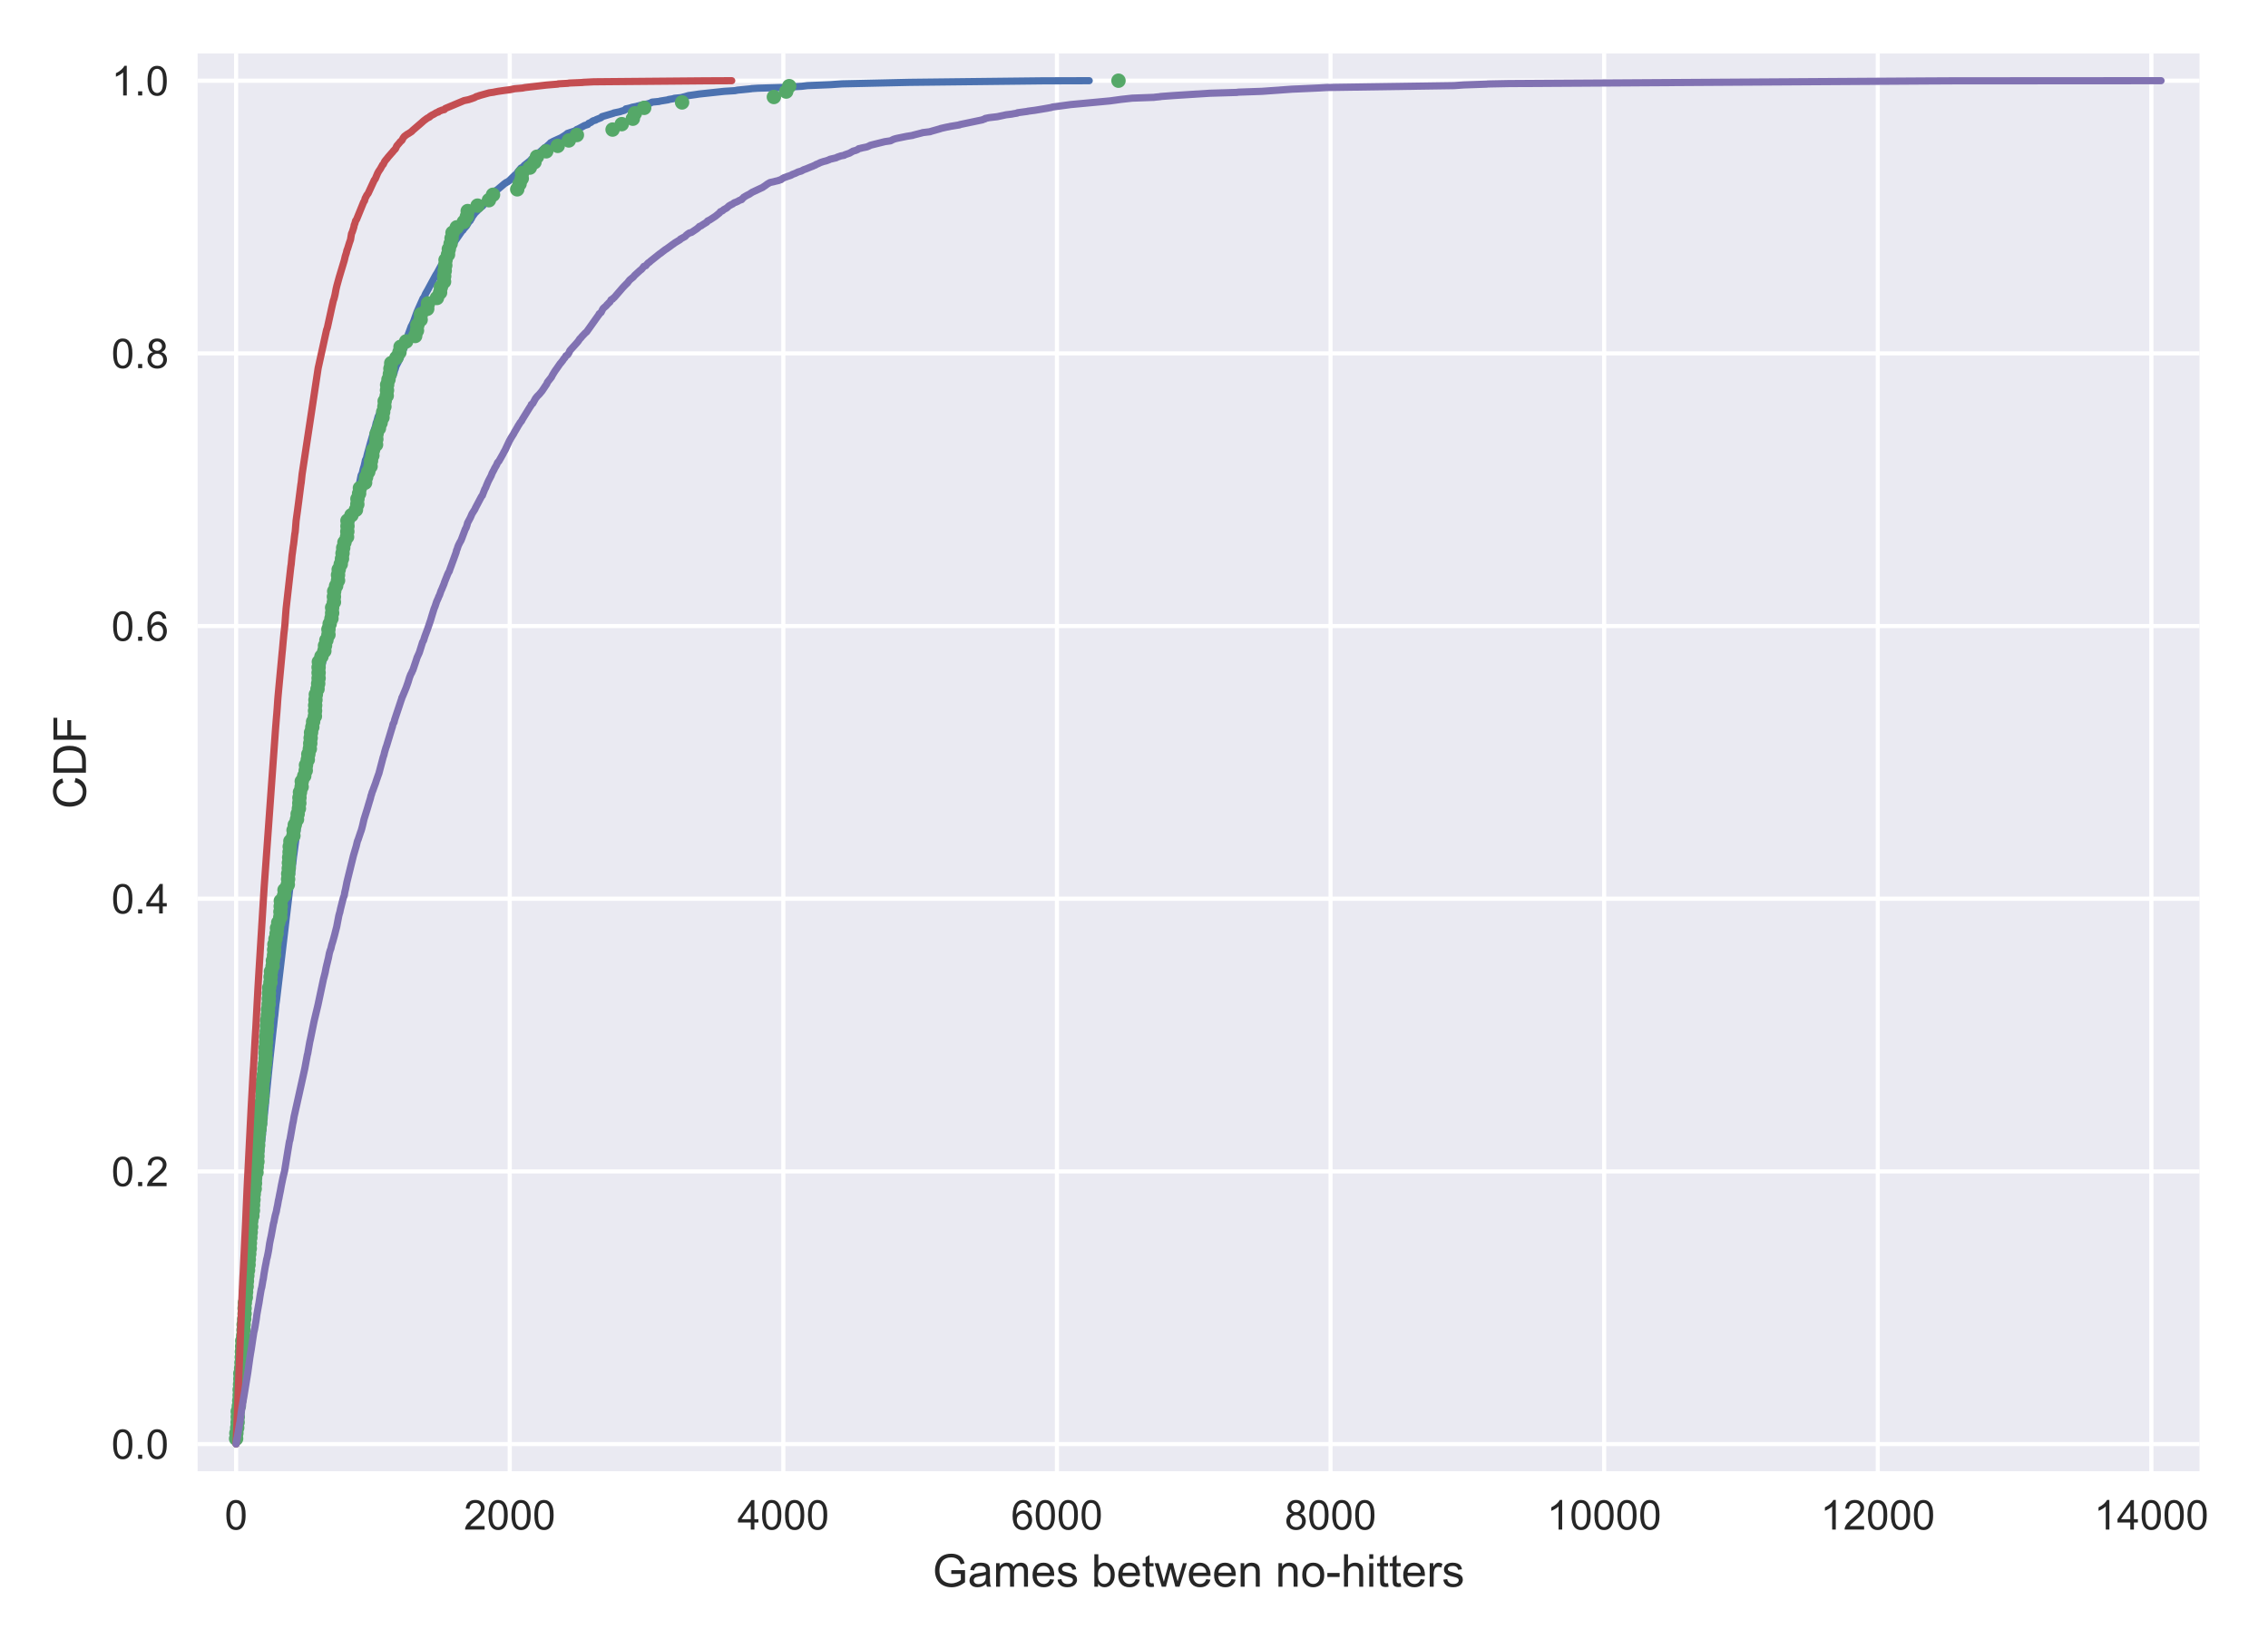 <?xml version="1.0" encoding="utf-8" standalone="no"?>
<!DOCTYPE svg PUBLIC "-//W3C//DTD SVG 1.1//EN"
  "http://www.w3.org/Graphics/SVG/1.1/DTD/svg11.dtd">
<!-- Created with matplotlib (https://matplotlib.org/) -->
<svg height="400pt" version="1.1" viewBox="0 0 550 400" width="550pt" xmlns="http://www.w3.org/2000/svg" xmlns:xlink="http://www.w3.org/1999/xlink">
 <defs>
  <style type="text/css">
*{stroke-linecap:butt;stroke-linejoin:round;}
  </style>
 </defs>
 <g id="figure_1">
  <g id="patch_1">
   <path d="M 0 400 
L 550 400 
L 550 0 
L 0 0 
z
" style="fill:#ffffff;"/>
  </g>
  <g id="axes_1">
   <g id="patch_2">
    <path d="M 47.92 356.835 
L 533.392 356.835 
L 533.392 12.96 
L 47.92 12.96 
z
" style="fill:#eaeaf2;"/>
   </g>
   <g id="matplotlib.axis_1">
    <g id="xtick_1">
     <g id="line2d_1">
      <path clip-path="url(#p0922852075)" d="M 57.256 356.835 
L 57.256 12.96 
" style="fill:none;stroke:#ffffff;stroke-linecap:round;"/>
     </g>
     <g id="line2d_2"/>
     <g id="text_1">
      <!-- 0 -->
      <defs>
       <path d="M 4.156 35.297 
Q 4.156 48 6.766 55.734 
Q 9.375 63.484 14.516 67.672 
Q 19.672 71.875 27.484 71.875 
Q 33.25 71.875 37.594 69.547 
Q 41.938 67.234 44.766 62.859 
Q 47.609 58.5 49.219 52.219 
Q 50.828 45.953 50.828 35.297 
Q 50.828 22.703 48.234 14.969 
Q 45.656 7.234 40.5 3 
Q 35.359 -1.219 27.484 -1.219 
Q 17.141 -1.219 11.234 6.203 
Q 4.156 15.141 4.156 35.297 
z
M 13.188 35.297 
Q 13.188 17.672 17.312 11.828 
Q 21.438 6 27.484 6 
Q 33.547 6 37.672 11.859 
Q 41.797 17.719 41.797 35.297 
Q 41.797 52.984 37.672 58.781 
Q 33.547 64.594 27.391 64.594 
Q 21.344 64.594 17.719 59.469 
Q 13.188 52.938 13.188 35.297 
z
" id="ArialMT-48"/>
      </defs>
      <g style="fill:#262626;" transform="translate(54.475 370.993)scale(0.1 -0.1)">
       <use xlink:href="#ArialMT-48"/>
      </g>
     </g>
    </g>
    <g id="xtick_2">
     <g id="line2d_3">
      <path clip-path="url(#p0922852075)" d="M 123.607 356.835 
L 123.607 12.96 
" style="fill:none;stroke:#ffffff;stroke-linecap:round;"/>
     </g>
     <g id="line2d_4"/>
     <g id="text_2">
      <!-- 2000 -->
      <defs>
       <path d="M 50.344 8.453 
L 50.344 0 
L 3.031 0 
Q 2.938 3.172 4.047 6.109 
Q 5.859 10.938 9.828 15.625 
Q 13.812 20.312 21.344 26.469 
Q 33.016 36.031 37.109 41.625 
Q 41.219 47.219 41.219 52.203 
Q 41.219 57.422 37.469 61 
Q 33.734 64.594 27.734 64.594 
Q 21.391 64.594 17.578 60.781 
Q 13.766 56.984 13.719 50.25 
L 4.688 51.172 
Q 5.609 61.281 11.656 66.578 
Q 17.719 71.875 27.938 71.875 
Q 38.234 71.875 44.234 66.156 
Q 50.25 60.453 50.25 52 
Q 50.25 47.703 48.484 43.547 
Q 46.734 39.406 42.656 34.812 
Q 38.578 30.219 29.109 22.219 
Q 21.188 15.578 18.938 13.203 
Q 16.703 10.844 15.234 8.453 
z
" id="ArialMT-50"/>
      </defs>
      <g style="fill:#262626;" transform="translate(112.485 370.993)scale(0.1 -0.1)">
       <use xlink:href="#ArialMT-50"/>
       <use x="55.615" xlink:href="#ArialMT-48"/>
       <use x="111.23" xlink:href="#ArialMT-48"/>
       <use x="166.846" xlink:href="#ArialMT-48"/>
      </g>
     </g>
    </g>
    <g id="xtick_3">
     <g id="line2d_5">
      <path clip-path="url(#p0922852075)" d="M 189.958 356.835 
L 189.958 12.96 
" style="fill:none;stroke:#ffffff;stroke-linecap:round;"/>
     </g>
     <g id="line2d_6"/>
     <g id="text_3">
      <!-- 4000 -->
      <defs>
       <path d="M 32.328 0 
L 32.328 17.141 
L 1.266 17.141 
L 1.266 25.203 
L 33.938 71.578 
L 41.109 71.578 
L 41.109 25.203 
L 50.781 25.203 
L 50.781 17.141 
L 41.109 17.141 
L 41.109 0 
z
M 32.328 25.203 
L 32.328 57.469 
L 9.906 25.203 
z
" id="ArialMT-52"/>
      </defs>
      <g style="fill:#262626;" transform="translate(178.836 370.993)scale(0.1 -0.1)">
       <use xlink:href="#ArialMT-52"/>
       <use x="55.615" xlink:href="#ArialMT-48"/>
       <use x="111.23" xlink:href="#ArialMT-48"/>
       <use x="166.846" xlink:href="#ArialMT-48"/>
      </g>
     </g>
    </g>
    <g id="xtick_4">
     <g id="line2d_7">
      <path clip-path="url(#p0922852075)" d="M 256.309 356.835 
L 256.309 12.96 
" style="fill:none;stroke:#ffffff;stroke-linecap:round;"/>
     </g>
     <g id="line2d_8"/>
     <g id="text_4">
      <!-- 6000 -->
      <defs>
       <path d="M 49.75 54.047 
L 41.016 53.375 
Q 39.844 58.547 37.703 60.891 
Q 34.125 64.656 28.906 64.656 
Q 24.703 64.656 21.531 62.312 
Q 17.391 59.281 14.984 53.469 
Q 12.594 47.656 12.5 36.922 
Q 15.672 41.75 20.266 44.094 
Q 24.859 46.438 29.891 46.438 
Q 38.672 46.438 44.844 39.969 
Q 51.031 33.5 51.031 23.25 
Q 51.031 16.5 48.125 10.719 
Q 45.219 4.938 40.141 1.859 
Q 35.062 -1.219 28.609 -1.219 
Q 17.625 -1.219 10.688 6.859 
Q 3.766 14.938 3.766 33.5 
Q 3.766 54.25 11.422 63.672 
Q 18.109 71.875 29.438 71.875 
Q 37.891 71.875 43.281 67.141 
Q 48.688 62.406 49.75 54.047 
z
M 13.875 23.188 
Q 13.875 18.656 15.797 14.5 
Q 17.719 10.359 21.188 8.172 
Q 24.656 6 28.469 6 
Q 34.031 6 38.031 10.484 
Q 42.047 14.984 42.047 22.703 
Q 42.047 30.125 38.078 34.391 
Q 34.125 38.672 28.125 38.672 
Q 22.172 38.672 18.016 34.391 
Q 13.875 30.125 13.875 23.188 
z
" id="ArialMT-54"/>
      </defs>
      <g style="fill:#262626;" transform="translate(245.187 370.993)scale(0.1 -0.1)">
       <use xlink:href="#ArialMT-54"/>
       <use x="55.615" xlink:href="#ArialMT-48"/>
       <use x="111.23" xlink:href="#ArialMT-48"/>
       <use x="166.846" xlink:href="#ArialMT-48"/>
      </g>
     </g>
    </g>
    <g id="xtick_5">
     <g id="line2d_9">
      <path clip-path="url(#p0922852075)" d="M 322.66 356.835 
L 322.66 12.96 
" style="fill:none;stroke:#ffffff;stroke-linecap:round;"/>
     </g>
     <g id="line2d_10"/>
     <g id="text_5">
      <!-- 8000 -->
      <defs>
       <path d="M 17.672 38.812 
Q 12.203 40.828 9.562 44.531 
Q 6.938 48.25 6.938 53.422 
Q 6.938 61.234 12.547 66.547 
Q 18.172 71.875 27.484 71.875 
Q 36.859 71.875 42.578 66.422 
Q 48.297 60.984 48.297 53.172 
Q 48.297 48.188 45.672 44.5 
Q 43.062 40.828 37.75 38.812 
Q 44.344 36.672 47.781 31.875 
Q 51.219 27.094 51.219 20.453 
Q 51.219 11.281 44.719 5.031 
Q 38.234 -1.219 27.641 -1.219 
Q 17.047 -1.219 10.547 5.047 
Q 4.047 11.328 4.047 20.703 
Q 4.047 27.688 7.594 32.391 
Q 11.141 37.109 17.672 38.812 
z
M 15.922 53.719 
Q 15.922 48.641 19.188 45.406 
Q 22.469 42.188 27.688 42.188 
Q 32.766 42.188 36.016 45.375 
Q 39.266 48.578 39.266 53.219 
Q 39.266 58.062 35.906 61.359 
Q 32.562 64.656 27.594 64.656 
Q 22.562 64.656 19.234 61.422 
Q 15.922 58.203 15.922 53.719 
z
M 13.094 20.656 
Q 13.094 16.891 14.875 13.375 
Q 16.656 9.859 20.172 7.922 
Q 23.688 6 27.734 6 
Q 34.031 6 38.125 10.047 
Q 42.234 14.109 42.234 20.359 
Q 42.234 26.703 38.016 30.859 
Q 33.797 35.016 27.438 35.016 
Q 21.234 35.016 17.156 30.906 
Q 13.094 26.812 13.094 20.656 
z
" id="ArialMT-56"/>
      </defs>
      <g style="fill:#262626;" transform="translate(311.538 370.993)scale(0.1 -0.1)">
       <use xlink:href="#ArialMT-56"/>
       <use x="55.615" xlink:href="#ArialMT-48"/>
       <use x="111.23" xlink:href="#ArialMT-48"/>
       <use x="166.846" xlink:href="#ArialMT-48"/>
      </g>
     </g>
    </g>
    <g id="xtick_6">
     <g id="line2d_11">
      <path clip-path="url(#p0922852075)" d="M 389.011 356.835 
L 389.011 12.96 
" style="fill:none;stroke:#ffffff;stroke-linecap:round;"/>
     </g>
     <g id="line2d_12"/>
     <g id="text_6">
      <!-- 10000 -->
      <defs>
       <path d="M 37.25 0 
L 28.469 0 
L 28.469 56 
Q 25.297 52.984 20.141 49.953 
Q 14.984 46.922 10.891 45.406 
L 10.891 53.906 
Q 18.266 57.375 23.781 62.297 
Q 29.297 67.234 31.594 71.875 
L 37.25 71.875 
z
" id="ArialMT-49"/>
      </defs>
      <g style="fill:#262626;" transform="translate(375.109 370.993)scale(0.1 -0.1)">
       <use xlink:href="#ArialMT-49"/>
       <use x="55.615" xlink:href="#ArialMT-48"/>
       <use x="111.23" xlink:href="#ArialMT-48"/>
       <use x="166.846" xlink:href="#ArialMT-48"/>
       <use x="222.461" xlink:href="#ArialMT-48"/>
      </g>
     </g>
    </g>
    <g id="xtick_7">
     <g id="line2d_13">
      <path clip-path="url(#p0922852075)" d="M 455.362 356.835 
L 455.362 12.96 
" style="fill:none;stroke:#ffffff;stroke-linecap:round;"/>
     </g>
     <g id="line2d_14"/>
     <g id="text_7">
      <!-- 12000 -->
      <g style="fill:#262626;" transform="translate(441.46 370.993)scale(0.1 -0.1)">
       <use xlink:href="#ArialMT-49"/>
       <use x="55.615" xlink:href="#ArialMT-50"/>
       <use x="111.23" xlink:href="#ArialMT-48"/>
       <use x="166.846" xlink:href="#ArialMT-48"/>
       <use x="222.461" xlink:href="#ArialMT-48"/>
      </g>
     </g>
    </g>
    <g id="xtick_8">
     <g id="line2d_15">
      <path clip-path="url(#p0922852075)" d="M 521.713 356.835 
L 521.713 12.96 
" style="fill:none;stroke:#ffffff;stroke-linecap:round;"/>
     </g>
     <g id="line2d_16"/>
     <g id="text_8">
      <!-- 14000 -->
      <g style="fill:#262626;" transform="translate(507.811 370.993)scale(0.1 -0.1)">
       <use xlink:href="#ArialMT-49"/>
       <use x="55.615" xlink:href="#ArialMT-52"/>
       <use x="111.23" xlink:href="#ArialMT-48"/>
       <use x="166.846" xlink:href="#ArialMT-48"/>
       <use x="222.461" xlink:href="#ArialMT-48"/>
      </g>
     </g>
    </g>
    <g id="text_9">
     <!-- Games between no-hitters -->
     <defs>
      <path d="M 41.219 28.078 
L 41.219 36.469 
L 71.531 36.531 
L 71.531 9.969 
Q 64.547 4.391 57.125 1.578 
Q 49.703 -1.219 41.891 -1.219 
Q 31.344 -1.219 22.719 3.297 
Q 14.109 7.812 9.719 16.359 
Q 5.328 24.906 5.328 35.453 
Q 5.328 45.906 9.688 54.953 
Q 14.062 64.016 22.266 68.406 
Q 30.469 72.797 41.156 72.797 
Q 48.922 72.797 55.188 70.281 
Q 61.469 67.781 65.031 63.281 
Q 68.609 58.797 70.453 51.562 
L 61.922 49.219 
Q 60.297 54.688 57.906 57.812 
Q 55.516 60.938 51.062 62.812 
Q 46.625 64.703 41.219 64.703 
Q 34.719 64.703 29.984 62.719 
Q 25.25 60.75 22.344 57.516 
Q 19.438 54.297 17.828 50.438 
Q 15.094 43.797 15.094 36.031 
Q 15.094 26.469 18.391 20.016 
Q 21.688 13.578 27.984 10.453 
Q 34.281 7.328 41.359 7.328 
Q 47.516 7.328 53.375 9.688 
Q 59.234 12.062 62.25 14.75 
L 62.25 28.078 
z
" id="ArialMT-71"/>
      <path d="M 40.438 6.391 
Q 35.547 2.25 31.031 0.531 
Q 26.516 -1.172 21.344 -1.172 
Q 12.797 -1.172 8.203 3 
Q 3.609 7.172 3.609 13.672 
Q 3.609 17.484 5.344 20.625 
Q 7.078 23.781 9.891 25.688 
Q 12.703 27.594 16.219 28.562 
Q 18.797 29.25 24.031 29.891 
Q 34.672 31.156 39.703 32.906 
Q 39.75 34.719 39.75 35.203 
Q 39.75 40.578 37.25 42.781 
Q 33.891 45.75 27.25 45.75 
Q 21.047 45.75 18.094 43.578 
Q 15.141 41.406 13.719 35.891 
L 5.125 37.062 
Q 6.297 42.578 8.984 45.969 
Q 11.672 49.359 16.75 51.188 
Q 21.828 53.031 28.516 53.031 
Q 35.156 53.031 39.297 51.469 
Q 43.453 49.906 45.406 47.531 
Q 47.359 45.172 48.141 41.547 
Q 48.578 39.312 48.578 33.453 
L 48.578 21.734 
Q 48.578 9.469 49.141 6.219 
Q 49.703 2.984 51.375 0 
L 42.188 0 
Q 40.828 2.734 40.438 6.391 
z
M 39.703 26.031 
Q 34.906 24.078 25.344 22.703 
Q 19.922 21.922 17.672 20.938 
Q 15.438 19.969 14.203 18.094 
Q 12.984 16.219 12.984 13.922 
Q 12.984 10.406 15.641 8.062 
Q 18.312 5.719 23.438 5.719 
Q 28.516 5.719 32.469 7.938 
Q 36.422 10.156 38.281 14.016 
Q 39.703 17 39.703 22.797 
z
" id="ArialMT-97"/>
      <path d="M 6.594 0 
L 6.594 51.859 
L 14.453 51.859 
L 14.453 44.578 
Q 16.891 48.391 20.938 50.703 
Q 25 53.031 30.172 53.031 
Q 35.938 53.031 39.625 50.641 
Q 43.312 48.25 44.828 43.953 
Q 50.984 53.031 60.844 53.031 
Q 68.562 53.031 72.703 48.75 
Q 76.859 44.484 76.859 35.594 
L 76.859 0 
L 68.109 0 
L 68.109 32.672 
Q 68.109 37.938 67.25 40.25 
Q 66.406 42.578 64.156 43.984 
Q 61.922 45.406 58.891 45.406 
Q 53.422 45.406 49.797 41.766 
Q 46.188 38.141 46.188 30.125 
L 46.188 0 
L 37.406 0 
L 37.406 33.688 
Q 37.406 39.547 35.25 42.469 
Q 33.109 45.406 28.219 45.406 
Q 24.516 45.406 21.359 43.453 
Q 18.219 41.5 16.797 37.734 
Q 15.375 33.984 15.375 26.906 
L 15.375 0 
z
" id="ArialMT-109"/>
      <path d="M 42.094 16.703 
L 51.172 15.578 
Q 49.031 7.625 43.219 3.219 
Q 37.406 -1.172 28.375 -1.172 
Q 17 -1.172 10.328 5.828 
Q 3.656 12.844 3.656 25.484 
Q 3.656 38.578 10.391 45.797 
Q 17.141 53.031 27.875 53.031 
Q 38.281 53.031 44.875 45.953 
Q 51.469 38.875 51.469 26.031 
Q 51.469 25.25 51.422 23.688 
L 12.75 23.688 
Q 13.234 15.141 17.578 10.594 
Q 21.922 6.062 28.422 6.062 
Q 33.25 6.062 36.672 8.594 
Q 40.094 11.141 42.094 16.703 
z
M 13.234 30.906 
L 42.188 30.906 
Q 41.609 37.453 38.875 40.719 
Q 34.672 45.797 27.984 45.797 
Q 21.922 45.797 17.797 41.75 
Q 13.672 37.703 13.234 30.906 
z
" id="ArialMT-101"/>
      <path d="M 3.078 15.484 
L 11.766 16.844 
Q 12.5 11.625 15.844 8.844 
Q 19.188 6.062 25.203 6.062 
Q 31.25 6.062 34.172 8.516 
Q 37.109 10.984 37.109 14.312 
Q 37.109 17.281 34.516 19 
Q 32.719 20.172 25.531 21.969 
Q 15.875 24.422 12.141 26.203 
Q 8.406 27.984 6.469 31.125 
Q 4.547 34.281 4.547 38.094 
Q 4.547 41.547 6.125 44.5 
Q 7.719 47.469 10.453 49.422 
Q 12.5 50.922 16.031 51.969 
Q 19.578 53.031 23.641 53.031 
Q 29.734 53.031 34.344 51.266 
Q 38.969 49.516 41.156 46.5 
Q 43.359 43.5 44.188 38.484 
L 35.594 37.312 
Q 35.016 41.312 32.203 43.547 
Q 29.391 45.797 24.266 45.797 
Q 18.219 45.797 15.625 43.797 
Q 13.031 41.797 13.031 39.109 
Q 13.031 37.406 14.109 36.031 
Q 15.188 34.625 17.484 33.688 
Q 18.797 33.203 25.25 31.453 
Q 34.578 28.953 38.25 27.359 
Q 41.938 25.781 44.031 22.75 
Q 46.141 19.734 46.141 15.234 
Q 46.141 10.844 43.578 6.953 
Q 41.016 3.078 36.172 0.953 
Q 31.344 -1.172 25.25 -1.172 
Q 15.141 -1.172 9.844 3.031 
Q 4.547 7.234 3.078 15.484 
z
" id="ArialMT-115"/>
      <path id="ArialMT-32"/>
      <path d="M 14.703 0 
L 6.547 0 
L 6.547 71.578 
L 15.328 71.578 
L 15.328 46.047 
Q 20.906 53.031 29.547 53.031 
Q 34.328 53.031 38.594 51.094 
Q 42.875 49.172 45.625 45.672 
Q 48.391 42.188 49.953 37.25 
Q 51.516 32.328 51.516 26.703 
Q 51.516 13.375 44.922 6.094 
Q 38.328 -1.172 29.109 -1.172 
Q 19.922 -1.172 14.703 6.5 
z
M 14.594 26.312 
Q 14.594 17 17.141 12.844 
Q 21.297 6.062 28.375 6.062 
Q 34.125 6.062 38.328 11.062 
Q 42.531 16.062 42.531 25.984 
Q 42.531 36.141 38.5 40.969 
Q 34.469 45.797 28.766 45.797 
Q 23 45.797 18.797 40.797 
Q 14.594 35.797 14.594 26.312 
z
" id="ArialMT-98"/>
      <path d="M 25.781 7.859 
L 27.047 0.094 
Q 23.344 -0.688 20.406 -0.688 
Q 15.625 -0.688 12.984 0.828 
Q 10.359 2.344 9.281 4.812 
Q 8.203 7.281 8.203 15.188 
L 8.203 45.016 
L 1.766 45.016 
L 1.766 51.859 
L 8.203 51.859 
L 8.203 64.703 
L 16.938 69.969 
L 16.938 51.859 
L 25.781 51.859 
L 25.781 45.016 
L 16.938 45.016 
L 16.938 14.703 
Q 16.938 10.938 17.406 9.859 
Q 17.875 8.797 18.922 8.156 
Q 19.969 7.516 21.922 7.516 
Q 23.391 7.516 25.781 7.859 
z
" id="ArialMT-116"/>
      <path d="M 16.156 0 
L 0.297 51.859 
L 9.375 51.859 
L 17.625 21.922 
L 20.703 10.797 
Q 20.906 11.625 23.391 21.484 
L 31.641 51.859 
L 40.672 51.859 
L 48.438 21.781 
L 51.031 11.859 
L 54 21.875 
L 62.891 51.859 
L 71.438 51.859 
L 55.219 0 
L 46.094 0 
L 37.844 31.062 
L 35.844 39.891 
L 25.344 0 
z
" id="ArialMT-119"/>
      <path d="M 6.594 0 
L 6.594 51.859 
L 14.5 51.859 
L 14.5 44.484 
Q 20.219 53.031 31 53.031 
Q 35.688 53.031 39.625 51.344 
Q 43.562 49.656 45.516 46.922 
Q 47.469 44.188 48.25 40.438 
Q 48.734 37.984 48.734 31.891 
L 48.734 0 
L 39.938 0 
L 39.938 31.547 
Q 39.938 36.922 38.906 39.578 
Q 37.891 42.234 35.281 43.812 
Q 32.672 45.406 29.156 45.406 
Q 23.531 45.406 19.453 41.844 
Q 15.375 38.281 15.375 28.328 
L 15.375 0 
z
" id="ArialMT-110"/>
      <path d="M 3.328 25.922 
Q 3.328 40.328 11.328 47.266 
Q 18.016 53.031 27.641 53.031 
Q 38.328 53.031 45.109 46.016 
Q 51.906 39.016 51.906 26.656 
Q 51.906 16.656 48.906 10.906 
Q 45.906 5.172 40.156 2 
Q 34.422 -1.172 27.641 -1.172 
Q 16.75 -1.172 10.031 5.812 
Q 3.328 12.797 3.328 25.922 
z
M 12.359 25.922 
Q 12.359 15.969 16.703 11.016 
Q 21.047 6.062 27.641 6.062 
Q 34.188 6.062 38.531 11.031 
Q 42.875 16.016 42.875 26.219 
Q 42.875 35.844 38.5 40.797 
Q 34.125 45.75 27.641 45.75 
Q 21.047 45.75 16.703 40.812 
Q 12.359 35.891 12.359 25.922 
z
" id="ArialMT-111"/>
      <path d="M 3.172 21.484 
L 3.172 30.328 
L 30.172 30.328 
L 30.172 21.484 
z
" id="ArialMT-45"/>
      <path d="M 6.594 0 
L 6.594 71.578 
L 15.375 71.578 
L 15.375 45.906 
Q 21.531 53.031 30.906 53.031 
Q 36.672 53.031 40.922 50.75 
Q 45.172 48.484 47 44.484 
Q 48.828 40.484 48.828 32.859 
L 48.828 0 
L 40.047 0 
L 40.047 32.859 
Q 40.047 39.453 37.188 42.453 
Q 34.328 45.453 29.109 45.453 
Q 25.203 45.453 21.75 43.422 
Q 18.312 41.406 16.844 37.938 
Q 15.375 34.469 15.375 28.375 
L 15.375 0 
z
" id="ArialMT-104"/>
      <path d="M 6.641 61.469 
L 6.641 71.578 
L 15.438 71.578 
L 15.438 61.469 
z
M 6.641 0 
L 6.641 51.859 
L 15.438 51.859 
L 15.438 0 
z
" id="ArialMT-105"/>
      <path d="M 6.5 0 
L 6.5 51.859 
L 14.406 51.859 
L 14.406 44 
Q 17.438 49.516 20 51.266 
Q 22.562 53.031 25.641 53.031 
Q 30.078 53.031 34.672 50.203 
L 31.641 42.047 
Q 28.422 43.953 25.203 43.953 
Q 22.312 43.953 20.016 42.219 
Q 17.719 40.484 16.75 37.406 
Q 15.281 32.719 15.281 27.156 
L 15.281 0 
z
" id="ArialMT-114"/>
     </defs>
     <g style="fill:#262626;" transform="translate(226.156 384.854)scale(0.11 -0.11)">
      <use xlink:href="#ArialMT-71"/>
      <use x="77.783" xlink:href="#ArialMT-97"/>
      <use x="133.398" xlink:href="#ArialMT-109"/>
      <use x="216.699" xlink:href="#ArialMT-101"/>
      <use x="272.314" xlink:href="#ArialMT-115"/>
      <use x="322.314" xlink:href="#ArialMT-32"/>
      <use x="350.098" xlink:href="#ArialMT-98"/>
      <use x="405.713" xlink:href="#ArialMT-101"/>
      <use x="461.328" xlink:href="#ArialMT-116"/>
      <use x="489.111" xlink:href="#ArialMT-119"/>
      <use x="561.328" xlink:href="#ArialMT-101"/>
      <use x="616.943" xlink:href="#ArialMT-101"/>
      <use x="672.559" xlink:href="#ArialMT-110"/>
      <use x="728.174" xlink:href="#ArialMT-32"/>
      <use x="755.957" xlink:href="#ArialMT-110"/>
      <use x="811.572" xlink:href="#ArialMT-111"/>
      <use x="867.188" xlink:href="#ArialMT-45"/>
      <use x="900.488" xlink:href="#ArialMT-104"/>
      <use x="956.104" xlink:href="#ArialMT-105"/>
      <use x="978.32" xlink:href="#ArialMT-116"/>
      <use x="1006.104" xlink:href="#ArialMT-116"/>
      <use x="1033.887" xlink:href="#ArialMT-101"/>
      <use x="1089.502" xlink:href="#ArialMT-114"/>
      <use x="1122.803" xlink:href="#ArialMT-115"/>
     </g>
    </g>
   </g>
   <g id="matplotlib.axis_2">
    <g id="ytick_1">
     <g id="line2d_17">
      <path clip-path="url(#p0922852075)" d="M 47.92 350.255 
L 533.392 350.255 
" style="fill:none;stroke:#ffffff;stroke-linecap:round;"/>
     </g>
     <g id="line2d_18"/>
     <g id="text_10">
      <!-- 0.0 -->
      <defs>
       <path d="M 9.078 0 
L 9.078 10.016 
L 19.094 10.016 
L 19.094 0 
z
" id="ArialMT-46"/>
      </defs>
      <g style="fill:#262626;" transform="translate(27.02 353.834)scale(0.1 -0.1)">
       <use xlink:href="#ArialMT-48"/>
       <use x="55.615" xlink:href="#ArialMT-46"/>
       <use x="83.398" xlink:href="#ArialMT-48"/>
      </g>
     </g>
    </g>
    <g id="ytick_2">
     <g id="line2d_19">
      <path clip-path="url(#p0922852075)" d="M 47.92 284.119 
L 533.392 284.119 
" style="fill:none;stroke:#ffffff;stroke-linecap:round;"/>
     </g>
     <g id="line2d_20"/>
     <g id="text_11">
      <!-- 0.2 -->
      <g style="fill:#262626;" transform="translate(27.02 287.697)scale(0.1 -0.1)">
       <use xlink:href="#ArialMT-48"/>
       <use x="55.615" xlink:href="#ArialMT-46"/>
       <use x="83.398" xlink:href="#ArialMT-50"/>
      </g>
     </g>
    </g>
    <g id="ytick_3">
     <g id="line2d_21">
      <path clip-path="url(#p0922852075)" d="M 47.92 217.982 
L 533.392 217.982 
" style="fill:none;stroke:#ffffff;stroke-linecap:round;"/>
     </g>
     <g id="line2d_22"/>
     <g id="text_12">
      <!-- 0.4 -->
      <g style="fill:#262626;" transform="translate(27.02 221.561)scale(0.1 -0.1)">
       <use xlink:href="#ArialMT-48"/>
       <use x="55.615" xlink:href="#ArialMT-46"/>
       <use x="83.398" xlink:href="#ArialMT-52"/>
      </g>
     </g>
    </g>
    <g id="ytick_4">
     <g id="line2d_23">
      <path clip-path="url(#p0922852075)" d="M 47.92 151.846 
L 533.392 151.846 
" style="fill:none;stroke:#ffffff;stroke-linecap:round;"/>
     </g>
     <g id="line2d_24"/>
     <g id="text_13">
      <!-- 0.6 -->
      <g style="fill:#262626;" transform="translate(27.02 155.425)scale(0.1 -0.1)">
       <use xlink:href="#ArialMT-48"/>
       <use x="55.615" xlink:href="#ArialMT-46"/>
       <use x="83.398" xlink:href="#ArialMT-54"/>
      </g>
     </g>
    </g>
    <g id="ytick_5">
     <g id="line2d_25">
      <path clip-path="url(#p0922852075)" d="M 47.92 85.709 
L 533.392 85.709 
" style="fill:none;stroke:#ffffff;stroke-linecap:round;"/>
     </g>
     <g id="line2d_26"/>
     <g id="text_14">
      <!-- 0.8 -->
      <g style="fill:#262626;" transform="translate(27.02 89.288)scale(0.1 -0.1)">
       <use xlink:href="#ArialMT-48"/>
       <use x="55.615" xlink:href="#ArialMT-46"/>
       <use x="83.398" xlink:href="#ArialMT-56"/>
      </g>
     </g>
    </g>
    <g id="ytick_6">
     <g id="line2d_27">
      <path clip-path="url(#p0922852075)" d="M 47.92 19.573 
L 533.392 19.573 
" style="fill:none;stroke:#ffffff;stroke-linecap:round;"/>
     </g>
     <g id="line2d_28"/>
     <g id="text_15">
      <!-- 1.0 -->
      <g style="fill:#262626;" transform="translate(27.02 23.152)scale(0.1 -0.1)">
       <use xlink:href="#ArialMT-49"/>
       <use x="55.615" xlink:href="#ArialMT-46"/>
       <use x="83.398" xlink:href="#ArialMT-48"/>
      </g>
     </g>
    </g>
    <g id="text_16">
     <!-- CDF -->
     <defs>
      <path d="M 58.797 25.094 
L 68.266 22.703 
Q 65.281 11.031 57.547 4.906 
Q 49.812 -1.219 38.625 -1.219 
Q 27.047 -1.219 19.797 3.484 
Q 12.547 8.203 8.766 17.141 
Q 4.984 26.078 4.984 36.328 
Q 4.984 47.516 9.25 55.828 
Q 13.531 64.156 21.406 68.469 
Q 29.297 72.797 38.766 72.797 
Q 49.516 72.797 56.828 67.328 
Q 64.156 61.859 67.047 51.953 
L 57.719 49.75 
Q 55.219 57.562 50.484 61.125 
Q 45.75 64.703 38.578 64.703 
Q 30.328 64.703 24.781 60.734 
Q 19.234 56.781 16.984 50.109 
Q 14.75 43.453 14.75 36.375 
Q 14.75 27.25 17.406 20.438 
Q 20.062 13.625 25.672 10.25 
Q 31.297 6.891 37.844 6.891 
Q 45.797 6.891 51.312 11.469 
Q 56.844 16.062 58.797 25.094 
z
" id="ArialMT-67"/>
      <path d="M 7.719 0 
L 7.719 71.578 
L 32.375 71.578 
Q 40.719 71.578 45.125 70.562 
Q 51.266 69.141 55.609 65.438 
Q 61.281 60.641 64.078 53.188 
Q 66.891 45.75 66.891 36.188 
Q 66.891 28.031 64.984 21.734 
Q 63.094 15.438 60.109 11.297 
Q 57.125 7.172 53.578 4.797 
Q 50.047 2.438 45.047 1.219 
Q 40.047 0 33.547 0 
z
M 17.188 8.453 
L 32.469 8.453 
Q 39.547 8.453 43.578 9.766 
Q 47.609 11.078 50 13.484 
Q 53.375 16.844 55.25 22.531 
Q 57.125 28.219 57.125 36.328 
Q 57.125 47.562 53.438 53.594 
Q 49.75 59.625 44.484 61.672 
Q 40.672 63.141 32.234 63.141 
L 17.188 63.141 
z
" id="ArialMT-68"/>
      <path d="M 8.203 0 
L 8.203 71.578 
L 56.5 71.578 
L 56.5 63.141 
L 17.672 63.141 
L 17.672 40.969 
L 51.266 40.969 
L 51.266 32.516 
L 17.672 32.516 
L 17.672 0 
z
" id="ArialMT-70"/>
     </defs>
     <g style="fill:#262626;" transform="translate(20.834 196.201)rotate(-90)scale(0.11 -0.11)">
      <use xlink:href="#ArialMT-67"/>
      <use x="72.217" xlink:href="#ArialMT-68"/>
      <use x="144.434" xlink:href="#ArialMT-70"/>
     </g>
    </g>
   </g>
   <g id="line2d_29">
    <path clip-path="url(#p0922852075)" d="M 57.256 350.222 
L 57.384 348.932 
L 57.51 347.113 
L 57.879 342.219 
L 58.21 338.417 
L 58.261 337.821 
L 58.399 335.639 
L 58.433 335.209 
L 58.677 332.034 
L 58.826 330.116 
L 59.814 317.286 
L 59.858 316.823 
L 60.021 314.971 
L 60.077 314.31 
L 60.198 312.822 
L 60.669 307.498 
L 60.777 305.91 
L 60.83 305.084 
L 60.974 303.364 
L 61.093 302.174 
L 61.313 299.991 
L 61.427 298.966 
L 62.04 291.79 
L 62.559 286.367 
L 62.832 283.523 
L 62.871 283.126 
L 63.169 279.985 
L 63.247 278.993 
L 63.41 277.174 
L 63.562 275.885 
L 65.248 258.888 
L 65.546 255.978 
L 65.596 255.515 
L 66.287 249.265 
L 66.327 249 
L 66.573 246.685 
L 66.63 246.322 
L 66.917 243.478 
L 67.03 242.783 
L 71.212 207.5 
L 71.28 207.07 
L 71.811 203.101 
L 71.911 202.308 
L 72.026 201.481 
L 72.185 200.291 
L 72.323 199.332 
L 72.725 196.256 
L 73.426 191.395 
L 73.669 189.742 
L 73.783 189.477 
L 73.844 189.18 
L 74.331 185.542 
L 74.393 185.245 
L 74.53 184.153 
L 74.614 183.591 
L 74.783 182.434 
L 74.832 182.103 
L 74.991 180.78 
L 75.268 178.763 
L 75.337 178.366 
L 75.75 175.324 
L 75.935 173.902 
L 76.015 173.572 
L 76.126 173.076 
L 76.296 172.282 
L 76.483 171.29 
L 76.586 170.529 
L 76.704 169.901 
L 76.778 169.372 
L 76.963 168.215 
L 77.024 167.718 
L 77.169 166.594 
L 77.404 165.371 
L 77.535 164.577 
L 77.734 163.42 
L 77.937 162.163 
L 78.332 160.245 
L 78.445 159.451 
L 78.574 158.988 
L 78.725 157.996 
L 78.92 157.071 
L 79.005 156.707 
L 79.175 155.318 
L 79.258 154.822 
L 79.449 153.565 
L 79.541 153.235 
L 79.677 152.474 
L 80.847 146.125 
L 80.999 145.265 
L 81.071 145.034 
L 81.2 144.372 
L 81.483 142.95 
L 81.604 142.454 
L 81.765 141.694 
L 82.209 139.412 
L 82.281 139.181 
L 82.488 138.387 
L 82.581 137.924 
L 82.725 137.031 
L 82.864 136.469 
L 83.015 135.675 
L 83.074 135.477 
L 83.195 135.047 
L 83.465 133.757 
L 83.515 133.427 
L 83.853 131.74 
L 83.997 131.079 
L 84.132 130.781 
L 84.304 130.12 
L 85.354 125.094 
L 85.41 124.829 
L 85.644 123.506 
L 85.759 123.176 
L 85.869 122.547 
L 85.995 121.787 
L 86.071 121.555 
L 86.188 121.158 
L 86.682 119.604 
L 87.143 117.422 
L 87.44 115.967 
L 87.579 115.272 
L 87.709 115.041 
L 87.826 114.842 
L 88.012 114.049 
L 88.08 113.751 
L 88.209 113.321 
L 88.286 113.123 
L 88.508 112.131 
L 88.628 111.536 
L 88.779 111.337 
L 88.913 110.94 
L 88.954 110.709 
L 89.126 110.014 
L 89.847 107.402 
L 89.928 107.138 
L 90.836 104.029 
L 90.962 103.732 
L 91.087 103.269 
L 91.232 102.574 
L 91.405 102.144 
L 91.576 101.516 
L 91.708 101.02 
L 91.887 100.689 
L 92.021 100.392 
L 92.15 100.127 
L 92.346 99.367 
L 92.526 98.837 
L 92.723 98.275 
L 93.031 97.349 
L 93.247 96.787 
L 93.542 95.828 
L 95.482 90.57 
L 95.567 90.405 
L 95.675 89.876 
L 95.76 89.711 
L 95.862 89.446 
L 96.025 88.851 
L 97.07 86.801 
L 97.331 86.04 
L 97.721 85.114 
L 97.844 84.717 
L 97.987 84.453 
L 98.759 81.807 
L 98.981 81.179 
L 99.628 79.426 
L 99.718 79.162 
L 99.863 78.93 
L 100.113 78.401 
L 100.242 78.137 
L 101.035 75.921 
L 101.205 75.491 
L 102.604 72.35 
L 102.856 72.085 
L 102.994 71.722 
L 103.194 71.259 
L 103.82 70.167 
L 103.937 69.936 
L 105.424 67.191 
L 105.532 66.993 
L 105.734 66.629 
L 105.851 66.464 
L 106.033 66.166 
L 106.981 64.413 
L 107.071 64.248 
L 107.228 64.083 
L 107.532 63.421 
L 107.681 63.091 
L 107.865 62.793 
L 108.727 61.305 
L 108.882 61.14 
L 109.005 60.908 
L 109.335 60.148 
L 109.565 59.817 
L 109.773 59.288 
L 112.058 55.981 
L 112.265 55.849 
L 112.361 55.65 
L 112.619 55.353 
L 112.845 55.088 
L 113.093 54.824 
L 113.753 53.732 
L 114.015 53.534 
L 114.092 53.303 
L 114.201 53.203 
L 114.325 53.005 
L 114.476 52.641 
L 115.026 51.881 
L 115.139 51.715 
L 115.775 51.087 
L 115.96 50.889 
L 116.672 50.194 
L 116.944 50.062 
L 117.14 49.83 
L 117.287 49.632 
L 117.589 49.334 
L 118.097 48.342 
L 118.195 48.21 
L 118.444 47.979 
L 118.528 47.846 
L 118.92 47.516 
L 119.307 47.152 
L 119.534 46.987 
L 119.782 46.524 
L 119.94 46.424 
L 120.186 46.259 
L 120.591 46.028 
L 122.402 44.506 
L 122.709 44.341 
L 122.723 44.275 
L 123.094 44.11 
L 123.367 43.911 
L 123.478 43.845 
L 124.918 42.423 
L 125.141 42.291 
L 125.317 42.092 
L 125.598 41.663 
L 126.379 40.737 
L 126.839 40.571 
L 126.911 40.406 
L 127.131 40.141 
L 128.572 38.984 
L 128.763 38.786 
L 128.897 38.587 
L 129.906 37.86 
L 130.026 37.727 
L 130.342 37.397 
L 130.563 37.198 
L 130.689 37.033 
L 130.734 37 
L 131.009 36.868 
L 131.266 36.57 
L 131.82 36.107 
L 132.123 35.809 
L 132.443 35.644 
L 133.399 34.784 
L 133.484 34.652 
L 134.156 34.288 
L 136.054 33.429 
L 136.799 32.966 
L 136.903 32.899 
L 137.486 32.503 
L 137.587 32.37 
L 139.652 31.676 
L 139.74 31.511 
L 139.88 31.411 
L 140.282 31.246 
L 141.743 30.452 
L 142.564 30.188 
L 142.732 29.923 
L 143.297 29.692 
L 143.584 29.46 
L 143.861 29.295 
L 144.44 29.13 
L 144.541 29.03 
L 145.789 28.534 
L 145.947 28.369 
L 145.959 28.303 
L 148.76 27.476 
L 148.824 27.41 
L 150.395 27.079 
L 150.54 27.013 
L 151.438 26.749 
L 151.685 26.55 
L 151.754 26.418 
L 152.528 26.253 
L 153.234 26.054 
L 153.255 26.021 
L 154.461 25.79 
L 154.484 25.757 
L 155.177 25.591 
L 155.233 25.558 
L 156.248 25.426 
L 156.351 25.327 
L 157.239 25.162 
L 157.267 25.128 
L 157.822 24.963 
L 157.983 24.831 
L 158.151 24.765 
L 159.887 24.599 
L 160.014 24.533 
L 162.066 24.203 
L 162.109 24.136 
L 163.301 23.938 
L 163.448 23.872 
L 163.55 23.839 
L 165.195 23.673 
L 166.988 23.177 
L 168.637 22.946 
L 169.479 22.814 
L 175.612 22.152 
L 178.228 21.987 
L 178.886 21.855 
L 182.207 21.524 
L 182.261 21.491 
L 183.8 21.392 
L 190.479 21.193 
L 190.916 21.127 
L 194.436 20.929 
L 195.806 20.763 
L 201.416 20.532 
L 204.229 20.334 
L 220.56 19.97 
L 252.77 19.606 
L 264.134 19.573 
L 264.134 19.573 
" style="fill:none;stroke:#4c72b0;stroke-linecap:round;stroke-width:1.75;"/>
   </g>
   <g id="line2d_30">
    <defs>
     <path d="M 0 1.75 
C 0.464 1.75 0.909 1.566 1.237 1.237 
C 1.566 0.909 1.75 0.464 1.75 0 
C 1.75 -0.464 1.566 -0.909 1.237 -1.237 
C 0.909 -1.566 0.464 -1.75 0 -1.75 
C -0.464 -1.75 -0.909 -1.566 -1.237 -1.237 
C -1.566 -0.909 -1.75 -0.464 -1.75 0 
C -1.75 0.464 -1.566 0.909 -1.237 1.237 
C -0.909 1.566 -0.464 1.75 0 1.75 
z
" id="mb4b9075bf8"/>
    </defs>
    <g clip-path="url(#p0922852075)">
     <use style="fill:#55a868;" x="57.256" xlink:href="#mb4b9075bf8" y="348.937"/>
     <use style="fill:#55a868;" x="57.322" xlink:href="#mb4b9075bf8" y="347.62"/>
     <use style="fill:#55a868;" x="57.521" xlink:href="#mb4b9075bf8" y="346.303"/>
     <use style="fill:#55a868;" x="57.621" xlink:href="#mb4b9075bf8" y="344.985"/>
     <use style="fill:#55a868;" x="57.654" xlink:href="#mb4b9075bf8" y="343.668"/>
     <use style="fill:#55a868;" x="57.654" xlink:href="#mb4b9075bf8" y="342.35"/>
     <use style="fill:#55a868;" x="57.919" xlink:href="#mb4b9075bf8" y="341.033"/>
     <use style="fill:#55a868;" x="58.019" xlink:href="#mb4b9075bf8" y="339.715"/>
     <use style="fill:#55a868;" x="58.118" xlink:href="#mb4b9075bf8" y="338.398"/>
     <use style="fill:#55a868;" x="58.118" xlink:href="#mb4b9075bf8" y="337.08"/>
     <use style="fill:#55a868;" x="58.218" xlink:href="#mb4b9075bf8" y="335.763"/>
     <use style="fill:#55a868;" x="58.284" xlink:href="#mb4b9075bf8" y="334.445"/>
     <use style="fill:#55a868;" x="58.284" xlink:href="#mb4b9075bf8" y="333.128"/>
     <use style="fill:#55a868;" x="58.483" xlink:href="#mb4b9075bf8" y="331.811"/>
     <use style="fill:#55a868;" x="58.55" xlink:href="#mb4b9075bf8" y="330.493"/>
     <use style="fill:#55a868;" x="58.616" xlink:href="#mb4b9075bf8" y="329.176"/>
     <use style="fill:#55a868;" x="58.649" xlink:href="#mb4b9075bf8" y="327.858"/>
     <use style="fill:#55a868;" x="58.716" xlink:href="#mb4b9075bf8" y="326.541"/>
     <use style="fill:#55a868;" x="58.749" xlink:href="#mb4b9075bf8" y="325.223"/>
     <use style="fill:#55a868;" x="58.981" xlink:href="#mb4b9075bf8" y="323.906"/>
     <use style="fill:#55a868;" x="59.047" xlink:href="#mb4b9075bf8" y="322.588"/>
     <use style="fill:#55a868;" x="59.08" xlink:href="#mb4b9075bf8" y="321.271"/>
     <use style="fill:#55a868;" x="59.213" xlink:href="#mb4b9075bf8" y="319.953"/>
     <use style="fill:#55a868;" x="59.313" xlink:href="#mb4b9075bf8" y="318.636"/>
     <use style="fill:#55a868;" x="59.313" xlink:href="#mb4b9075bf8" y="317.318"/>
     <use style="fill:#55a868;" x="59.379" xlink:href="#mb4b9075bf8" y="316.001"/>
     <use style="fill:#55a868;" x="59.611" xlink:href="#mb4b9075bf8" y="314.684"/>
     <use style="fill:#55a868;" x="59.678" xlink:href="#mb4b9075bf8" y="313.366"/>
     <use style="fill:#55a868;" x="59.81" xlink:href="#mb4b9075bf8" y="312.049"/>
     <use style="fill:#55a868;" x="59.877" xlink:href="#mb4b9075bf8" y="310.731"/>
     <use style="fill:#55a868;" x="59.976" xlink:href="#mb4b9075bf8" y="309.414"/>
     <use style="fill:#55a868;" x="60.142" xlink:href="#mb4b9075bf8" y="308.096"/>
     <use style="fill:#55a868;" x="60.275" xlink:href="#mb4b9075bf8" y="306.779"/>
     <use style="fill:#55a868;" x="60.341" xlink:href="#mb4b9075bf8" y="305.461"/>
     <use style="fill:#55a868;" x="60.441" xlink:href="#mb4b9075bf8" y="304.144"/>
     <use style="fill:#55a868;" x="60.573" xlink:href="#mb4b9075bf8" y="302.826"/>
     <use style="fill:#55a868;" x="60.607" xlink:href="#mb4b9075bf8" y="301.509"/>
     <use style="fill:#55a868;" x="60.706" xlink:href="#mb4b9075bf8" y="300.192"/>
     <use style="fill:#55a868;" x="60.806" xlink:href="#mb4b9075bf8" y="298.874"/>
     <use style="fill:#55a868;" x="60.905" xlink:href="#mb4b9075bf8" y="297.557"/>
     <use style="fill:#55a868;" x="60.905" xlink:href="#mb4b9075bf8" y="296.239"/>
     <use style="fill:#55a868;" x="61.204" xlink:href="#mb4b9075bf8" y="294.922"/>
     <use style="fill:#55a868;" x="61.336" xlink:href="#mb4b9075bf8" y="293.604"/>
     <use style="fill:#55a868;" x="61.37" xlink:href="#mb4b9075bf8" y="292.287"/>
     <use style="fill:#55a868;" x="61.469" xlink:href="#mb4b9075bf8" y="290.969"/>
     <use style="fill:#55a868;" x="61.535" xlink:href="#mb4b9075bf8" y="289.652"/>
     <use style="fill:#55a868;" x="61.768" xlink:href="#mb4b9075bf8" y="288.334"/>
     <use style="fill:#55a868;" x="61.834" xlink:href="#mb4b9075bf8" y="287.017"/>
     <use style="fill:#55a868;" x="61.867" xlink:href="#mb4b9075bf8" y="285.699"/>
     <use style="fill:#55a868;" x="62.199" xlink:href="#mb4b9075bf8" y="284.382"/>
     <use style="fill:#55a868;" x="62.265" xlink:href="#mb4b9075bf8" y="283.065"/>
     <use style="fill:#55a868;" x="62.431" xlink:href="#mb4b9075bf8" y="281.747"/>
     <use style="fill:#55a868;" x="62.431" xlink:href="#mb4b9075bf8" y="280.43"/>
     <use style="fill:#55a868;" x="62.464" xlink:href="#mb4b9075bf8" y="279.112"/>
     <use style="fill:#55a868;" x="62.597" xlink:href="#mb4b9075bf8" y="277.795"/>
     <use style="fill:#55a868;" x="62.63" xlink:href="#mb4b9075bf8" y="276.477"/>
     <use style="fill:#55a868;" x="62.763" xlink:href="#mb4b9075bf8" y="275.16"/>
     <use style="fill:#55a868;" x="62.929" xlink:href="#mb4b9075bf8" y="273.842"/>
     <use style="fill:#55a868;" x="63.095" xlink:href="#mb4b9075bf8" y="272.525"/>
     <use style="fill:#55a868;" x="63.194" xlink:href="#mb4b9075bf8" y="271.207"/>
     <use style="fill:#55a868;" x="63.194" xlink:href="#mb4b9075bf8" y="269.89"/>
     <use style="fill:#55a868;" x="63.227" xlink:href="#mb4b9075bf8" y="268.573"/>
     <use style="fill:#55a868;" x="63.493" xlink:href="#mb4b9075bf8" y="267.255"/>
     <use style="fill:#55a868;" x="63.626" xlink:href="#mb4b9075bf8" y="265.938"/>
     <use style="fill:#55a868;" x="63.626" xlink:href="#mb4b9075bf8" y="264.62"/>
     <use style="fill:#55a868;" x="63.626" xlink:href="#mb4b9075bf8" y="263.303"/>
     <use style="fill:#55a868;" x="63.791" xlink:href="#mb4b9075bf8" y="261.985"/>
     <use style="fill:#55a868;" x="63.99" xlink:href="#mb4b9075bf8" y="260.668"/>
     <use style="fill:#55a868;" x="64.09" xlink:href="#mb4b9075bf8" y="259.35"/>
     <use style="fill:#55a868;" x="64.256" xlink:href="#mb4b9075bf8" y="258.033"/>
     <use style="fill:#55a868;" x="64.389" xlink:href="#mb4b9075bf8" y="256.715"/>
     <use style="fill:#55a868;" x="64.389" xlink:href="#mb4b9075bf8" y="255.398"/>
     <use style="fill:#55a868;" x="64.422" xlink:href="#mb4b9075bf8" y="254.081"/>
     <use style="fill:#55a868;" x="64.521" xlink:href="#mb4b9075bf8" y="252.763"/>
     <use style="fill:#55a868;" x="64.521" xlink:href="#mb4b9075bf8" y="251.446"/>
     <use style="fill:#55a868;" x="64.687" xlink:href="#mb4b9075bf8" y="250.128"/>
     <use style="fill:#55a868;" x="64.72" xlink:href="#mb4b9075bf8" y="248.811"/>
     <use style="fill:#55a868;" x="64.754" xlink:href="#mb4b9075bf8" y="247.493"/>
     <use style="fill:#55a868;" x="64.953" xlink:href="#mb4b9075bf8" y="246.176"/>
     <use style="fill:#55a868;" x="64.986" xlink:href="#mb4b9075bf8" y="244.858"/>
     <use style="fill:#55a868;" x="65.152" xlink:href="#mb4b9075bf8" y="243.541"/>
     <use style="fill:#55a868;" x="65.185" xlink:href="#mb4b9075bf8" y="242.223"/>
     <use style="fill:#55a868;" x="65.218" xlink:href="#mb4b9075bf8" y="240.906"/>
     <use style="fill:#55a868;" x="65.284" xlink:href="#mb4b9075bf8" y="239.588"/>
     <use style="fill:#55a868;" x="65.583" xlink:href="#mb4b9075bf8" y="238.271"/>
     <use style="fill:#55a868;" x="65.616" xlink:href="#mb4b9075bf8" y="236.954"/>
     <use style="fill:#55a868;" x="65.716" xlink:href="#mb4b9075bf8" y="235.636"/>
     <use style="fill:#55a868;" x="66.114" xlink:href="#mb4b9075bf8" y="234.319"/>
     <use style="fill:#55a868;" x="66.18" xlink:href="#mb4b9075bf8" y="233.001"/>
     <use style="fill:#55a868;" x="66.445" xlink:href="#mb4b9075bf8" y="231.684"/>
     <use style="fill:#55a868;" x="66.479" xlink:href="#mb4b9075bf8" y="230.366"/>
     <use style="fill:#55a868;" x="66.545" xlink:href="#mb4b9075bf8" y="229.049"/>
     <use style="fill:#55a868;" x="66.81" xlink:href="#mb4b9075bf8" y="227.731"/>
     <use style="fill:#55a868;" x="67.076" xlink:href="#mb4b9075bf8" y="226.414"/>
     <use style="fill:#55a868;" x="67.175" xlink:href="#mb4b9075bf8" y="225.096"/>
     <use style="fill:#55a868;" x="67.474" xlink:href="#mb4b9075bf8" y="223.779"/>
     <use style="fill:#55a868;" x="67.972" xlink:href="#mb4b9075bf8" y="222.462"/>
     <use style="fill:#55a868;" x="68.005" xlink:href="#mb4b9075bf8" y="221.144"/>
     <use style="fill:#55a868;" x="68.071" xlink:href="#mb4b9075bf8" y="219.827"/>
     <use style="fill:#55a868;" x="68.104" xlink:href="#mb4b9075bf8" y="218.509"/>
     <use style="fill:#55a868;" x="68.9" xlink:href="#mb4b9075bf8" y="217.192"/>
     <use style="fill:#55a868;" x="69" xlink:href="#mb4b9075bf8" y="215.874"/>
     <use style="fill:#55a868;" x="69.796" xlink:href="#mb4b9075bf8" y="214.557"/>
     <use style="fill:#55a868;" x="69.863" xlink:href="#mb4b9075bf8" y="213.239"/>
     <use style="fill:#55a868;" x="69.896" xlink:href="#mb4b9075bf8" y="211.922"/>
     <use style="fill:#55a868;" x="70.028" xlink:href="#mb4b9075bf8" y="210.604"/>
     <use style="fill:#55a868;" x="70.062" xlink:href="#mb4b9075bf8" y="209.287"/>
     <use style="fill:#55a868;" x="70.128" xlink:href="#mb4b9075bf8" y="207.969"/>
     <use style="fill:#55a868;" x="70.227" xlink:href="#mb4b9075bf8" y="206.652"/>
     <use style="fill:#55a868;" x="70.261" xlink:href="#mb4b9075bf8" y="205.335"/>
     <use style="fill:#55a868;" x="70.427" xlink:href="#mb4b9075bf8" y="204.017"/>
     <use style="fill:#55a868;" x="71.156" xlink:href="#mb4b9075bf8" y="202.7"/>
     <use style="fill:#55a868;" x="71.19" xlink:href="#mb4b9075bf8" y="201.382"/>
     <use style="fill:#55a868;" x="71.488" xlink:href="#mb4b9075bf8" y="200.065"/>
     <use style="fill:#55a868;" x="72.019" xlink:href="#mb4b9075bf8" y="198.747"/>
     <use style="fill:#55a868;" x="72.185" xlink:href="#mb4b9075bf8" y="197.43"/>
     <use style="fill:#55a868;" x="72.483" xlink:href="#mb4b9075bf8" y="196.112"/>
     <use style="fill:#55a868;" x="72.583" xlink:href="#mb4b9075bf8" y="194.795"/>
     <use style="fill:#55a868;" x="72.616" xlink:href="#mb4b9075bf8" y="193.477"/>
     <use style="fill:#55a868;" x="72.749" xlink:href="#mb4b9075bf8" y="192.16"/>
     <use style="fill:#55a868;" x="73.147" xlink:href="#mb4b9075bf8" y="190.843"/>
     <use style="fill:#55a868;" x="73.18" xlink:href="#mb4b9075bf8" y="189.525"/>
     <use style="fill:#55a868;" x="73.777" xlink:href="#mb4b9075bf8" y="188.208"/>
     <use style="fill:#55a868;" x="74.142" xlink:href="#mb4b9075bf8" y="186.89"/>
     <use style="fill:#55a868;" x="74.209" xlink:href="#mb4b9075bf8" y="185.573"/>
     <use style="fill:#55a868;" x="74.64" xlink:href="#mb4b9075bf8" y="184.255"/>
     <use style="fill:#55a868;" x="74.773" xlink:href="#mb4b9075bf8" y="182.938"/>
     <use style="fill:#55a868;" x="75.137" xlink:href="#mb4b9075bf8" y="181.62"/>
     <use style="fill:#55a868;" x="75.237" xlink:href="#mb4b9075bf8" y="180.303"/>
     <use style="fill:#55a868;" x="75.336" xlink:href="#mb4b9075bf8" y="178.985"/>
     <use style="fill:#55a868;" x="75.436" xlink:href="#mb4b9075bf8" y="177.668"/>
     <use style="fill:#55a868;" x="75.735" xlink:href="#mb4b9075bf8" y="176.35"/>
     <use style="fill:#55a868;" x="75.934" xlink:href="#mb4b9075bf8" y="175.033"/>
     <use style="fill:#55a868;" x="76.365" xlink:href="#mb4b9075bf8" y="173.716"/>
     <use style="fill:#55a868;" x="76.398" xlink:href="#mb4b9075bf8" y="172.398"/>
     <use style="fill:#55a868;" x="76.431" xlink:href="#mb4b9075bf8" y="171.081"/>
     <use style="fill:#55a868;" x="76.498" xlink:href="#mb4b9075bf8" y="169.763"/>
     <use style="fill:#55a868;" x="76.597" xlink:href="#mb4b9075bf8" y="168.446"/>
     <use style="fill:#55a868;" x="76.995" xlink:href="#mb4b9075bf8" y="167.128"/>
     <use style="fill:#55a868;" x="77.161" xlink:href="#mb4b9075bf8" y="165.811"/>
     <use style="fill:#55a868;" x="77.261" xlink:href="#mb4b9075bf8" y="164.493"/>
     <use style="fill:#55a868;" x="77.261" xlink:href="#mb4b9075bf8" y="163.176"/>
     <use style="fill:#55a868;" x="77.261" xlink:href="#mb4b9075bf8" y="161.858"/>
     <use style="fill:#55a868;" x="77.327" xlink:href="#mb4b9075bf8" y="160.541"/>
     <use style="fill:#55a868;" x="77.957" xlink:href="#mb4b9075bf8" y="159.224"/>
     <use style="fill:#55a868;" x="78.654" xlink:href="#mb4b9075bf8" y="157.906"/>
     <use style="fill:#55a868;" x="78.82" xlink:href="#mb4b9075bf8" y="156.589"/>
     <use style="fill:#55a868;" x="79.152" xlink:href="#mb4b9075bf8" y="155.271"/>
     <use style="fill:#55a868;" x="79.649" xlink:href="#mb4b9075bf8" y="153.954"/>
     <use style="fill:#55a868;" x="79.649" xlink:href="#mb4b9075bf8" y="152.636"/>
     <use style="fill:#55a868;" x="79.948" xlink:href="#mb4b9075bf8" y="151.319"/>
     <use style="fill:#55a868;" x="80.379" xlink:href="#mb4b9075bf8" y="150.001"/>
     <use style="fill:#55a868;" x="80.545" xlink:href="#mb4b9075bf8" y="148.684"/>
     <use style="fill:#55a868;" x="80.545" xlink:href="#mb4b9075bf8" y="147.366"/>
     <use style="fill:#55a868;" x="80.976" xlink:href="#mb4b9075bf8" y="146.049"/>
     <use style="fill:#55a868;" x="80.976" xlink:href="#mb4b9075bf8" y="144.731"/>
     <use style="fill:#55a868;" x="81.043" xlink:href="#mb4b9075bf8" y="143.414"/>
     <use style="fill:#55a868;" x="81.507" xlink:href="#mb4b9075bf8" y="142.097"/>
     <use style="fill:#55a868;" x="81.972" xlink:href="#mb4b9075bf8" y="140.779"/>
     <use style="fill:#55a868;" x="81.972" xlink:href="#mb4b9075bf8" y="139.462"/>
     <use style="fill:#55a868;" x="82.137" xlink:href="#mb4b9075bf8" y="138.144"/>
     <use style="fill:#55a868;" x="82.635" xlink:href="#mb4b9075bf8" y="136.827"/>
     <use style="fill:#55a868;" x="82.934" xlink:href="#mb4b9075bf8" y="135.509"/>
     <use style="fill:#55a868;" x="83.066" xlink:href="#mb4b9075bf8" y="134.192"/>
     <use style="fill:#55a868;" x="83.232" xlink:href="#mb4b9075bf8" y="132.874"/>
     <use style="fill:#55a868;" x="83.531" xlink:href="#mb4b9075bf8" y="131.557"/>
     <use style="fill:#55a868;" x="84.161" xlink:href="#mb4b9075bf8" y="130.239"/>
     <use style="fill:#55a868;" x="84.228" xlink:href="#mb4b9075bf8" y="128.922"/>
     <use style="fill:#55a868;" x="84.261" xlink:href="#mb4b9075bf8" y="127.605"/>
     <use style="fill:#55a868;" x="84.261" xlink:href="#mb4b9075bf8" y="126.287"/>
     <use style="fill:#55a868;" x="85.223" xlink:href="#mb4b9075bf8" y="124.97"/>
     <use style="fill:#55a868;" x="86.318" xlink:href="#mb4b9075bf8" y="123.652"/>
     <use style="fill:#55a868;" x="86.649" xlink:href="#mb4b9075bf8" y="122.335"/>
     <use style="fill:#55a868;" x="86.683" xlink:href="#mb4b9075bf8" y="121.017"/>
     <use style="fill:#55a868;" x="87.081" xlink:href="#mb4b9075bf8" y="119.7"/>
     <use style="fill:#55a868;" x="87.28" xlink:href="#mb4b9075bf8" y="118.382"/>
     <use style="fill:#55a868;" x="88.54" xlink:href="#mb4b9075bf8" y="117.065"/>
     <use style="fill:#55a868;" x="88.773" xlink:href="#mb4b9075bf8" y="115.747"/>
     <use style="fill:#55a868;" x="89.303" xlink:href="#mb4b9075bf8" y="114.43"/>
     <use style="fill:#55a868;" x="89.867" xlink:href="#mb4b9075bf8" y="113.112"/>
     <use style="fill:#55a868;" x="89.967" xlink:href="#mb4b9075bf8" y="111.795"/>
     <use style="fill:#55a868;" x="90.299" xlink:href="#mb4b9075bf8" y="110.478"/>
     <use style="fill:#55a868;" x="90.465" xlink:href="#mb4b9075bf8" y="109.16"/>
     <use style="fill:#55a868;" x="91.194" xlink:href="#mb4b9075bf8" y="107.843"/>
     <use style="fill:#55a868;" x="91.261" xlink:href="#mb4b9075bf8" y="106.525"/>
     <use style="fill:#55a868;" x="91.327" xlink:href="#mb4b9075bf8" y="105.208"/>
     <use style="fill:#55a868;" x="91.891" xlink:href="#mb4b9075bf8" y="103.89"/>
     <use style="fill:#55a868;" x="92.289" xlink:href="#mb4b9075bf8" y="102.573"/>
     <use style="fill:#55a868;" x="92.754" xlink:href="#mb4b9075bf8" y="101.255"/>
     <use style="fill:#55a868;" x="92.92" xlink:href="#mb4b9075bf8" y="99.938"/>
     <use style="fill:#55a868;" x="93.218" xlink:href="#mb4b9075bf8" y="98.62"/>
     <use style="fill:#55a868;" x="93.284" xlink:href="#mb4b9075bf8" y="97.303"/>
     <use style="fill:#55a868;" x="93.782" xlink:href="#mb4b9075bf8" y="95.986"/>
     <use style="fill:#55a868;" x="93.848" xlink:href="#mb4b9075bf8" y="94.668"/>
     <use style="fill:#55a868;" x="93.882" xlink:href="#mb4b9075bf8" y="93.351"/>
     <use style="fill:#55a868;" x="94.213" xlink:href="#mb4b9075bf8" y="92.033"/>
     <use style="fill:#55a868;" x="94.545" xlink:href="#mb4b9075bf8" y="90.716"/>
     <use style="fill:#55a868;" x="94.678" xlink:href="#mb4b9075bf8" y="89.398"/>
     <use style="fill:#55a868;" x="94.877" xlink:href="#mb4b9075bf8" y="88.081"/>
     <use style="fill:#55a868;" x="96.138" xlink:href="#mb4b9075bf8" y="86.763"/>
     <use style="fill:#55a868;" x="96.867" xlink:href="#mb4b9075bf8" y="85.446"/>
     <use style="fill:#55a868;" x="97.133" xlink:href="#mb4b9075bf8" y="84.128"/>
     <use style="fill:#55a868;" x="98.493" xlink:href="#mb4b9075bf8" y="82.811"/>
     <use style="fill:#55a868;" x="100.683" xlink:href="#mb4b9075bf8" y="81.494"/>
     <use style="fill:#55a868;" x="101.114" xlink:href="#mb4b9075bf8" y="80.176"/>
     <use style="fill:#55a868;" x="101.213" xlink:href="#mb4b9075bf8" y="78.859"/>
     <use style="fill:#55a868;" x="102.01" xlink:href="#mb4b9075bf8" y="77.541"/>
     <use style="fill:#55a868;" x="102.076" xlink:href="#mb4b9075bf8" y="76.224"/>
     <use style="fill:#55a868;" x="103.602" xlink:href="#mb4b9075bf8" y="74.906"/>
     <use style="fill:#55a868;" x="103.801" xlink:href="#mb4b9075bf8" y="73.589"/>
     <use style="fill:#55a868;" x="105.957" xlink:href="#mb4b9075bf8" y="72.271"/>
     <use style="fill:#55a868;" x="106.721" xlink:href="#mb4b9075bf8" y="70.954"/>
     <use style="fill:#55a868;" x="106.92" xlink:href="#mb4b9075bf8" y="69.636"/>
     <use style="fill:#55a868;" x="107.683" xlink:href="#mb4b9075bf8" y="68.319"/>
     <use style="fill:#55a868;" x="107.716" xlink:href="#mb4b9075bf8" y="67.001"/>
     <use style="fill:#55a868;" x="107.848" xlink:href="#mb4b9075bf8" y="65.684"/>
     <use style="fill:#55a868;" x="107.981" xlink:href="#mb4b9075bf8" y="64.367"/>
     <use style="fill:#55a868;" x="108.048" xlink:href="#mb4b9075bf8" y="63.049"/>
     <use style="fill:#55a868;" x="108.645" xlink:href="#mb4b9075bf8" y="61.732"/>
     <use style="fill:#55a868;" x="108.844" xlink:href="#mb4b9075bf8" y="60.414"/>
     <use style="fill:#55a868;" x="109.275" xlink:href="#mb4b9075bf8" y="59.097"/>
     <use style="fill:#55a868;" x="109.507" xlink:href="#mb4b9075bf8" y="57.779"/>
     <use style="fill:#55a868;" x="109.739" xlink:href="#mb4b9075bf8" y="56.462"/>
     <use style="fill:#55a868;" x="110.768" xlink:href="#mb4b9075bf8" y="55.144"/>
     <use style="fill:#55a868;" x="112.493" xlink:href="#mb4b9075bf8" y="53.827"/>
     <use style="fill:#55a868;" x="113.223" xlink:href="#mb4b9075bf8" y="52.509"/>
     <use style="fill:#55a868;" x="113.422" xlink:href="#mb4b9075bf8" y="51.192"/>
     <use style="fill:#55a868;" x="115.811" xlink:href="#mb4b9075bf8" y="49.875"/>
     <use style="fill:#55a868;" x="118.564" xlink:href="#mb4b9075bf8" y="48.557"/>
     <use style="fill:#55a868;" x="119.559" xlink:href="#mb4b9075bf8" y="47.24"/>
     <use style="fill:#55a868;" x="125.432" xlink:href="#mb4b9075bf8" y="45.922"/>
     <use style="fill:#55a868;" x="125.995" xlink:href="#mb4b9075bf8" y="44.605"/>
     <use style="fill:#55a868;" x="126.526" xlink:href="#mb4b9075bf8" y="43.287"/>
     <use style="fill:#55a868;" x="126.593" xlink:href="#mb4b9075bf8" y="41.97"/>
     <use style="fill:#55a868;" x="128.484" xlink:href="#mb4b9075bf8" y="40.652"/>
     <use style="fill:#55a868;" x="129.612" xlink:href="#mb4b9075bf8" y="39.335"/>
     <use style="fill:#55a868;" x="130.209" xlink:href="#mb4b9075bf8" y="38.017"/>
     <use style="fill:#55a868;" x="132.465" xlink:href="#mb4b9075bf8" y="36.7"/>
     <use style="fill:#55a868;" x="135.251" xlink:href="#mb4b9075bf8" y="35.382"/>
     <use style="fill:#55a868;" x="137.939" xlink:href="#mb4b9075bf8" y="34.065"/>
     <use style="fill:#55a868;" x="139.896" xlink:href="#mb4b9075bf8" y="32.748"/>
     <use style="fill:#55a868;" x="148.555" xlink:href="#mb4b9075bf8" y="31.43"/>
     <use style="fill:#55a868;" x="150.778" xlink:href="#mb4b9075bf8" y="30.113"/>
     <use style="fill:#55a868;" x="153.465" xlink:href="#mb4b9075bf8" y="28.795"/>
     <use style="fill:#55a868;" x="153.962" xlink:href="#mb4b9075bf8" y="27.478"/>
     <use style="fill:#55a868;" x="156.218" xlink:href="#mb4b9075bf8" y="26.16"/>
     <use style="fill:#55a868;" x="165.408" xlink:href="#mb4b9075bf8" y="24.843"/>
     <use style="fill:#55a868;" x="187.669" xlink:href="#mb4b9075bf8" y="23.525"/>
     <use style="fill:#55a868;" x="190.655" xlink:href="#mb4b9075bf8" y="22.208"/>
     <use style="fill:#55a868;" x="191.384" xlink:href="#mb4b9075bf8" y="20.89"/>
     <use style="fill:#55a868;" x="271.238" xlink:href="#mb4b9075bf8" y="19.573"/>
    </g>
   </g>
   <g id="line2d_31">
    <path clip-path="url(#p0922852075)" d="M 57.258 350.222 
L 58.418 321.254 
L 58.454 320.361 
L 58.51 318.873 
L 58.756 313.02 
L 58.921 309.581 
L 58.978 308.688 
L 59.177 304.489 
L 59.383 300.157 
L 59.427 299.33 
L 59.534 297.081 
L 59.572 296.288 
L 59.693 293.345 
L 59.919 288.219 
L 60.008 286.4 
L 60.161 283.424 
L 60.881 269.205 
L 60.931 268.246 
L 61.407 259.681 
L 61.49 258.59 
L 61.888 251.546 
L 62.028 249.397 
L 62.556 239.642 
L 62.732 236.666 
L 64.046 215.403 
L 64.113 214.444 
L 66.845 176.415 
L 66.914 175.589 
L 67.012 174.332 
L 67.131 172.943 
L 67.229 171.654 
L 67.363 169.703 
L 67.413 169.074 
L 67.585 167.189 
L 68.441 158.063 
L 68.477 157.765 
L 68.67 155.582 
L 68.725 155.02 
L 68.849 153.665 
L 68.958 152.772 
L 69.088 151.548 
L 69.26 149.167 
L 69.382 147.613 
L 70.536 137.362 
L 70.615 136.899 
L 70.817 134.716 
L 70.915 134.055 
L 71.118 132.468 
L 71.194 132.038 
L 71.327 130.914 
L 71.375 130.451 
L 71.495 129.492 
L 71.577 129.062 
L 71.633 128.467 
L 71.808 126.284 
L 72.159 123.738 
L 72.42 121.754 
L 72.962 117.521 
L 73.039 117.091 
L 73.257 115.041 
L 77.114 89.545 
L 77.166 89.215 
L 77.28 88.719 
L 79.076 80.551 
L 79.148 80.22 
L 79.233 79.889 
L 79.312 79.724 
L 79.415 79.36 
L 79.476 79.063 
L 80.585 74.003 
L 80.645 73.772 
L 80.817 72.978 
L 81.017 72.416 
L 81.111 71.986 
L 81.163 71.821 
L 81.266 71.358 
L 81.5 70.101 
L 81.611 69.638 
L 81.682 69.341 
L 82.244 67.29 
L 83.5 63.124 
L 83.646 62.495 
L 83.721 62.165 
L 83.955 61.437 
L 84.021 61.206 
L 84.129 60.71 
L 84.293 60.313 
L 84.733 58.891 
L 85.003 58.13 
L 85.242 56.675 
L 85.439 56.246 
L 85.8 55.121 
L 85.907 54.526 
L 86.03 54.295 
L 86.128 53.931 
L 86.183 53.765 
L 86.25 53.501 
L 86.435 53.303 
L 88.198 48.971 
L 88.343 48.805 
L 88.429 48.607 
L 88.534 48.144 
L 88.813 47.615 
L 88.941 47.35 
L 89.064 47.185 
L 89.272 46.92 
L 90.785 43.647 
L 90.974 43.448 
L 91.575 42.026 
L 91.832 41.563 
L 92.277 40.902 
L 92.488 40.505 
L 92.746 40.075 
L 92.756 40.009 
L 92.939 39.877 
L 93.289 39.149 
L 93.626 38.719 
L 93.656 38.653 
L 93.849 38.488 
L 94.004 38.257 
L 94.138 38.091 
L 95.056 37.033 
L 95.255 36.835 
L 95.347 36.669 
L 95.893 36.107 
L 96.233 35.38 
L 96.944 34.553 
L 97.049 34.388 
L 97.456 34.057 
L 97.745 33.495 
L 97.993 33.164 
L 98.077 33.065 
L 98.472 32.767 
L 98.744 32.569 
L 99.054 32.403 
L 99.864 31.874 
L 99.977 31.709 
L 102.242 29.758 
L 102.355 29.659 
L 102.534 29.493 
L 102.799 29.262 
L 103.605 28.667 
L 104.193 28.369 
L 104.256 28.237 
L 104.684 27.972 
L 104.776 27.906 
L 105.135 27.741 
L 105.852 27.311 
L 106.304 27.179 
L 106.428 27.013 
L 107.117 26.749 
L 107.151 26.716 
L 107.772 26.583 
L 107.97 26.319 
L 112.534 24.401 
L 113.654 24.169 
L 115.005 23.707 
L 115.198 23.607 
L 115.447 23.475 
L 115.462 23.442 
L 116.147 23.244 
L 116.155 23.21 
L 118.643 22.516 
L 119.805 22.351 
L 119.885 22.318 
L 120.784 22.152 
L 122.381 21.921 
L 123.708 21.755 
L 124.787 21.524 
L 126.695 21.359 
L 127.355 21.226 
L 132.502 20.631 
L 135.284 20.4 
L 135.388 20.334 
L 137.743 20.201 
L 138.023 20.135 
L 141.311 20.003 
L 141.352 19.97 
L 143.986 19.838 
L 170.652 19.606 
L 177.444 19.573 
L 177.444 19.573 
" style="fill:none;stroke:#c44e52;stroke-linecap:round;stroke-width:1.75;"/>
   </g>
   <g id="line2d_32">
    <path clip-path="url(#p0922852075)" d="M 57.258 350.222 
L 57.492 348.833 
L 57.548 348.635 
L 58.126 345.195 
L 58.206 344.865 
L 58.379 343.509 
L 58.498 342.55 
L 58.667 341.492 
L 59.033 339.276 
L 59.097 338.979 
L 60.077 332.993 
L 60.596 329.257 
L 60.634 329.025 
L 60.749 328.298 
L 60.906 327.405 
L 61.145 325.818 
L 61.317 324.66 
L 61.395 324.164 
L 61.519 323.37 
L 61.554 323.139 
L 61.71 322.511 
L 61.884 321.552 
L 62.014 320.758 
L 62.163 319.832 
L 62.286 318.873 
L 62.71 316.492 
L 62.785 316.129 
L 63.066 314.31 
L 63.128 313.946 
L 63.257 313.185 
L 63.34 312.723 
L 63.473 312.26 
L 63.538 311.896 
L 63.763 310.54 
L 63.848 310.209 
L 64.011 309.052 
L 64.32 307.266 
L 64.536 306.208 
L 64.658 305.481 
L 64.82 304.885 
L 64.937 304.29 
L 65.017 303.893 
L 65.133 303.265 
L 65.193 302.901 
L 65.373 301.645 
L 65.594 300.52 
L 65.64 300.322 
L 65.74 299.892 
L 66.322 296.718 
L 66.433 296.387 
L 66.574 295.593 
L 66.627 295.362 
L 66.745 294.8 
L 67.014 293.841 
L 67.145 293.08 
L 67.312 292.319 
L 67.524 291.096 
L 67.624 290.699 
L 67.79 289.806 
L 67.99 288.847 
L 68.235 287.491 
L 68.629 285.607 
L 68.85 284.681 
L 69.015 284.019 
L 69.16 283.126 
L 69.705 279.754 
L 70.178 276.877 
L 70.308 276.48 
L 70.998 272.545 
L 71.12 272.016 
L 71.316 270.825 
L 71.483 270.098 
L 73.903 259.218 
L 74.523 255.878 
L 74.63 255.515 
L 74.779 254.622 
L 74.88 254.06 
L 75.142 252.605 
L 75.248 252.175 
L 76.067 248.173 
L 76.201 247.545 
L 76.972 244.338 
L 77.132 243.643 
L 78.453 237.426 
L 78.58 236.963 
L 78.866 235.839 
L 79.05 234.847 
L 79.272 233.888 
L 79.343 233.623 
L 79.551 232.731 
L 79.638 232.4 
L 79.858 231.242 
L 80.078 230.482 
L 80.233 230.118 
L 80.372 229.49 
L 80.451 229.159 
L 80.722 228.299 
L 81.142 226.778 
L 81.195 226.58 
L 81.332 226.018 
L 81.467 225.489 
L 81.649 224.794 
L 82.154 222.149 
L 82.327 221.487 
L 82.393 221.322 
L 82.594 220.363 
L 82.658 220.132 
L 83.038 218.61 
L 83.229 217.883 
L 83.313 217.618 
L 83.402 217.42 
L 83.483 217.189 
L 83.604 216.428 
L 83.803 215.601 
L 83.981 214.708 
L 84.112 214.014 
L 85.675 207.665 
L 85.777 207.301 
L 86.391 205.218 
L 86.626 204.226 
L 86.738 203.862 
L 86.839 203.664 
L 86.978 203.234 
L 87.346 202.142 
L 87.444 201.845 
L 87.583 201.481 
L 87.756 200.886 
L 87.918 200.258 
L 88.023 199.795 
L 88.278 198.703 
L 89.052 196.223 
L 89.588 194.405 
L 89.736 193.942 
L 89.868 193.479 
L 89.98 192.95 
L 90.079 192.751 
L 90.235 192.156 
L 90.396 191.792 
L 90.69 190.965 
L 91.108 189.841 
L 91.228 189.444 
L 91.696 188.089 
L 91.891 187.559 
L 92.918 183.657 
L 93.111 183.095 
L 93.243 182.5 
L 93.613 181.243 
L 93.712 181.012 
L 95.075 176.515 
L 95.151 176.316 
L 95.278 175.721 
L 95.352 175.523 
L 95.439 175.39 
L 95.55 175.225 
L 95.694 174.597 
L 95.814 174.233 
L 97.299 169.769 
L 97.39 169.537 
L 97.452 169.207 
L 97.553 169.074 
L 98.305 167.256 
L 98.496 166.793 
L 98.901 165.635 
L 99.013 165.305 
L 99.157 164.808 
L 99.356 164.18 
L 99.446 163.982 
L 99.56 163.651 
L 99.755 163.287 
L 99.86 163.122 
L 99.974 162.758 
L 100.093 162.626 
L 100.984 159.981 
L 101.136 159.485 
L 101.575 158.526 
L 101.692 158.261 
L 102.481 155.748 
L 102.717 155.351 
L 102.875 154.822 
L 103.021 154.359 
L 103.354 153.466 
L 103.665 152.639 
L 103.946 151.813 
L 104.409 150.457 
L 104.499 150.159 
L 104.631 149.696 
L 105.253 147.679 
L 105.51 147.051 
L 105.884 145.927 
L 106.323 144.935 
L 106.416 144.637 
L 106.552 144.438 
L 106.753 143.876 
L 106.854 143.579 
L 106.967 143.248 
L 107.098 143.017 
L 107.158 142.851 
L 107.679 141.595 
L 107.798 141.198 
L 108.407 139.677 
L 108.503 139.412 
L 108.779 138.817 
L 108.933 138.618 
L 109.078 138.156 
L 109.243 137.693 
L 109.396 137.296 
L 110.496 134.287 
L 110.614 133.956 
L 110.729 133.427 
L 110.824 133.261 
L 110.909 133.03 
L 111.026 132.633 
L 111.172 132.269 
L 111.283 132.038 
L 111.547 131.509 
L 111.769 131.145 
L 111.933 130.748 
L 112.851 128.301 
L 113.013 128.07 
L 113.262 127.342 
L 113.381 126.846 
L 114.081 125.523 
L 114.464 124.631 
L 115.172 123.506 
L 115.289 123.209 
L 116.793 120.365 
L 116.971 120.199 
L 117.122 119.77 
L 117.462 118.91 
L 117.577 118.612 
L 117.768 118.315 
L 117.923 117.885 
L 118.323 116.926 
L 118.494 116.562 
L 119.081 115.438 
L 119.167 115.239 
L 119.262 114.975 
L 119.354 114.743 
L 119.502 114.479 
L 119.574 114.313 
L 119.736 114.049 
L 119.969 113.553 
L 120.301 112.991 
L 120.41 112.792 
L 120.695 112.131 
L 120.962 111.899 
L 121.897 110.246 
L 122.025 110.014 
L 122.202 109.651 
L 122.492 109.155 
L 123.56 106.873 
L 123.707 106.642 
L 123.857 106.344 
L 124.001 106.112 
L 124.12 105.914 
L 124.267 105.683 
L 124.557 105.22 
L 124.828 104.691 
L 124.943 104.525 
L 125.52 103.533 
L 125.681 103.236 
L 125.84 103.004 
L 126.142 102.508 
L 126.482 102.111 
L 126.561 101.946 
L 126.632 101.781 
L 128.369 98.97 
L 128.582 98.639 
L 128.763 98.374 
L 128.864 98.077 
L 129.182 97.878 
L 129.878 96.622 
L 130.075 96.39 
L 130.213 96.192 
L 130.748 95.663 
L 130.889 95.498 
L 131.44 94.836 
L 132.616 93.084 
L 132.744 92.72 
L 133.734 91.463 
L 133.841 91.232 
L 134.021 90.901 
L 134.507 90.107 
L 134.601 89.975 
L 134.747 89.744 
L 134.882 89.578 
L 135.867 88.156 
L 136.018 88.024 
L 136.204 87.76 
L 136.403 87.528 
L 136.774 86.966 
L 136.964 86.801 
L 137.23 86.338 
L 137.262 86.272 
L 137.631 86.073 
L 137.774 85.875 
L 138.037 85.445 
L 138.161 85.081 
L 138.658 84.519 
L 139.857 83.196 
L 139.984 83.031 
L 140.117 82.899 
L 140.373 82.535 
L 140.585 82.204 
L 140.833 81.973 
L 141.154 81.576 
L 141.978 80.716 
L 142.242 80.518 
L 145.088 76.516 
L 145.239 76.351 
L 145.306 76.12 
L 145.759 75.789 
L 146.189 74.929 
L 146.32 74.764 
L 147.039 74.136 
L 147.22 73.871 
L 147.442 73.706 
L 147.611 73.474 
L 147.888 73.276 
L 148.186 72.714 
L 148.554 72.548 
L 148.635 72.383 
L 148.933 72.184 
L 150.874 69.936 
L 151.078 69.704 
L 151.27 69.506 
L 151.484 69.274 
L 151.659 69.109 
L 151.939 68.812 
L 152.142 68.646 
L 152.4 68.282 
L 152.725 67.886 
L 153.574 67.191 
L 153.709 67.026 
L 153.937 66.761 
L 154.954 65.835 
L 155.24 65.571 
L 155.607 65.306 
L 155.684 65.174 
L 155.842 65.009 
L 156.136 64.612 
L 156.614 64.447 
L 156.727 64.281 
L 157.203 63.752 
L 157.522 63.587 
L 157.651 63.421 
L 159.928 61.603 
L 160.364 61.305 
L 160.557 61.14 
L 161.341 60.544 
L 161.623 60.379 
L 161.804 60.247 
L 162.405 59.817 
L 163.068 59.321 
L 163.332 59.156 
L 163.626 58.924 
L 164.925 58.13 
L 164.992 57.998 
L 166.187 57.337 
L 166.389 57.072 
L 166.841 56.709 
L 167.12 56.576 
L 167.155 56.51 
L 167.675 56.378 
L 169.051 55.452 
L 169.198 55.32 
L 169.406 55.154 
L 169.605 54.923 
L 170.067 54.758 
L 170.248 54.592 
L 170.413 54.493 
L 171.425 53.865 
L 171.551 53.633 
L 171.701 53.534 
L 172.082 53.369 
L 173.548 52.41 
L 173.701 52.277 
L 173.91 52.112 
L 174.358 51.748 
L 174.555 51.583 
L 174.686 51.352 
L 175.226 51.12 
L 175.491 50.855 
L 176.039 50.558 
L 176.255 50.426 
L 176.722 49.996 
L 176.842 49.897 
L 177.188 49.731 
L 177.234 49.665 
L 177.689 49.467 
L 177.98 49.235 
L 178.059 49.169 
L 178.503 49.037 
L 178.524 49.004 
L 178.916 48.838 
L 179.294 48.607 
L 179.865 48.408 
L 179.964 48.21 
L 180.285 47.979 
L 180.343 47.846 
L 181.025 47.449 
L 181.256 47.317 
L 181.682 47.119 
L 182.329 46.689 
L 182.433 46.623 
L 185.054 45.399 
L 185.139 45.3 
L 185.412 45.135 
L 186.09 44.639 
L 186.721 44.275 
L 187.764 44.043 
L 187.969 43.977 
L 188.838 43.779 
L 188.9 43.713 
L 189.399 43.58 
L 189.59 43.415 
L 190.086 43.118 
L 191.093 42.754 
L 191.403 42.655 
L 191.863 42.489 
L 192.104 42.324 
L 192.897 42.026 
L 193.433 41.762 
L 193.575 41.696 
L 194.286 41.497 
L 194.902 41.167 
L 195.471 40.968 
L 195.79 40.836 
L 196.671 40.472 
L 197.199 40.274 
L 197.211 40.241 
L 197.8 40.009 
L 197.858 39.91 
L 198.388 39.712 
L 198.519 39.645 
L 198.914 39.447 
L 199.68 39.182 
L 200.333 39.017 
L 201.067 38.753 
L 201.191 38.653 
L 202.833 38.257 
L 203.011 38.124 
L 203.613 37.926 
L 203.876 37.827 
L 204.742 37.661 
L 204.833 37.562 
L 206.059 37.132 
L 206.212 37.033 
L 206.805 36.702 
L 206.835 36.669 
L 207.536 36.471 
L 208.008 36.272 
L 208.22 36.074 
L 208.848 35.942 
L 208.89 35.909 
L 210.179 35.644 
L 210.359 35.578 
L 210.821 35.38 
L 211.033 35.247 
L 211.936 35.016 
L 214.582 34.354 
L 215.953 34.156 
L 216.679 33.792 
L 217.202 33.627 
L 217.793 33.495 
L 219.889 33.065 
L 221.341 32.833 
L 221.356 32.8 
L 223.681 32.205 
L 223.695 32.172 
L 225.585 31.94 
L 225.596 31.907 
L 228.044 31.213 
L 228.055 31.18 
L 229.499 30.849 
L 230.232 30.717 
L 230.274 30.684 
L 232.7 30.287 
L 232.746 30.221 
L 238.257 29.064 
L 238.262 29.03 
L 238.877 28.832 
L 238.899 28.733 
L 239.88 28.534 
L 241.848 28.303 
L 243.998 27.84 
L 245.355 27.675 
L 245.844 27.575 
L 246.656 27.443 
L 246.748 27.344 
L 249.173 27.013 
L 249.19 26.98 
L 250.964 26.749 
L 252.762 26.451 
L 254.836 26.087 
L 255.266 25.955 
L 259.671 25.36 
L 269.215 24.467 
L 271.867 24.103 
L 274.56 23.806 
L 279.951 23.607 
L 280.048 23.574 
L 281.407 23.442 
L 281.412 23.409 
L 284.543 23.177 
L 293.351 22.615 
L 299.94 22.417 
L 300.322 22.351 
L 306.028 22.152 
L 313.375 21.623 
L 315.003 21.557 
L 320.036 21.326 
L 321.712 21.226 
L 352.642 20.763 
L 354.948 20.598 
L 360.644 20.4 
L 360.708 20.367 
L 365.802 20.267 
L 467.202 19.639 
L 473.665 19.606 
L 524.056 19.573 
L 524.056 19.573 
" style="fill:none;stroke:#8172b2;stroke-linecap:round;stroke-width:1.75;"/>
   </g>
   <g id="patch_3">
    <path d="M 47.92 356.835 
L 47.92 12.96 
" style="fill:none;"/>
   </g>
   <g id="patch_4">
    <path d="M 533.392 356.835 
L 533.392 12.96 
" style="fill:none;"/>
   </g>
   <g id="patch_5">
    <path d="M 47.92 356.835 
L 533.392 356.835 
" style="fill:none;"/>
   </g>
   <g id="patch_6">
    <path d="M 47.92 12.96 
L 533.392 12.96 
" style="fill:none;"/>
   </g>
  </g>
 </g>
 <defs>
  <clipPath id="p0922852075">
   <rect height="343.875" width="485.472" x="47.92" y="12.96"/>
  </clipPath>
 </defs>
</svg>
